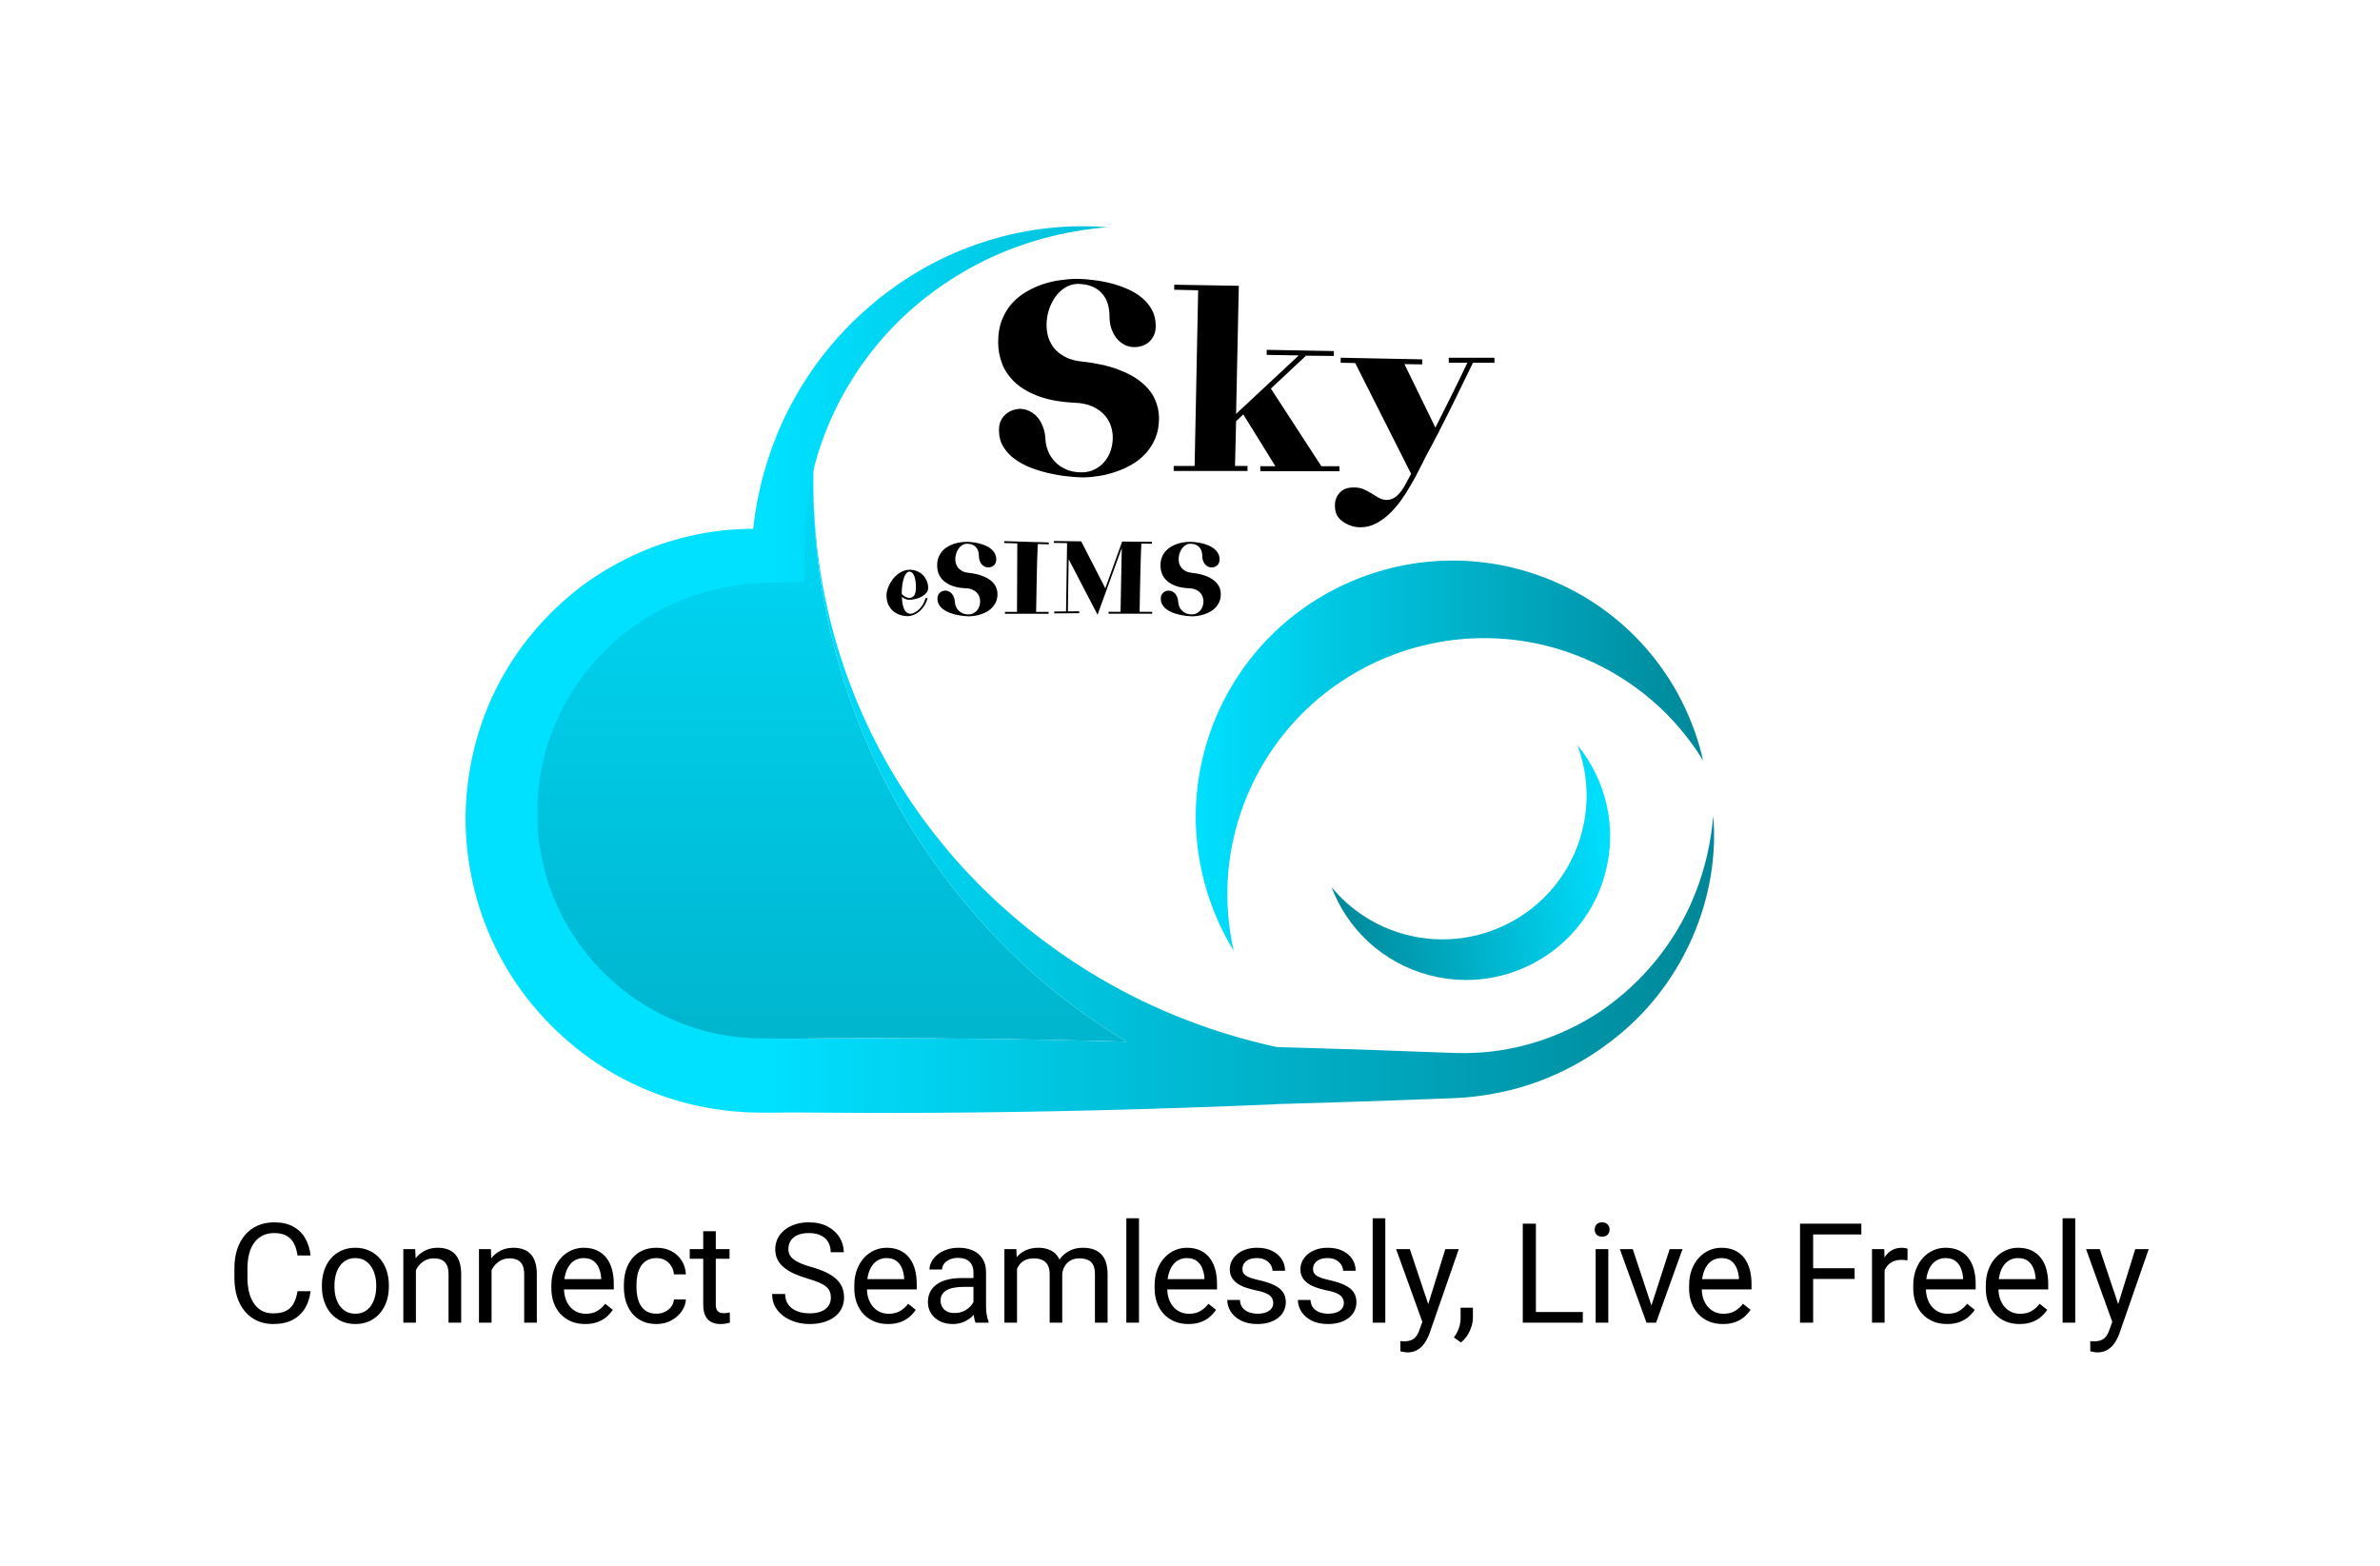 <svg width="547" height="360" viewBox="0 0 547 360" fill="none" xmlns="http://www.w3.org/2000/svg">
<path d="M68.375 296.766H71.375C71.219 298.203 70.807 299.49 70.141 300.625C69.474 301.76 68.531 302.661 67.312 303.328C66.094 303.984 64.573 304.312 62.75 304.312C61.417 304.312 60.203 304.062 59.109 303.562C58.026 303.062 57.094 302.354 56.312 301.438C55.531 300.51 54.927 299.401 54.5 298.109C54.083 296.807 53.875 295.359 53.875 293.766V291.5C53.875 289.906 54.083 288.464 54.5 287.172C54.927 285.87 55.536 284.755 56.328 283.828C57.13 282.901 58.094 282.188 59.219 281.688C60.344 281.188 61.609 280.938 63.016 280.938C64.734 280.938 66.188 281.26 67.375 281.906C68.562 282.552 69.484 283.448 70.141 284.594C70.807 285.729 71.219 287.047 71.375 288.547H68.375C68.229 287.484 67.958 286.573 67.562 285.812C67.167 285.042 66.604 284.448 65.875 284.031C65.146 283.615 64.193 283.406 63.016 283.406C62.005 283.406 61.115 283.599 60.344 283.984C59.583 284.37 58.943 284.917 58.422 285.625C57.911 286.333 57.526 287.182 57.266 288.172C57.005 289.161 56.875 290.26 56.875 291.469V293.766C56.875 294.88 56.99 295.927 57.219 296.906C57.458 297.885 57.818 298.745 58.297 299.484C58.776 300.224 59.385 300.807 60.125 301.234C60.865 301.651 61.74 301.859 62.75 301.859C64.031 301.859 65.052 301.656 65.812 301.25C66.573 300.844 67.146 300.26 67.531 299.5C67.927 298.74 68.208 297.828 68.375 296.766ZM73.981 295.734V295.375C73.981 294.156 74.158 293.026 74.513 291.984C74.867 290.932 75.377 290.021 76.044 289.25C76.71 288.469 77.518 287.865 78.466 287.438C79.413 287 80.476 286.781 81.653 286.781C82.841 286.781 83.908 287 84.856 287.438C85.815 287.865 86.627 288.469 87.294 289.25C87.971 290.021 88.487 290.932 88.841 291.984C89.195 293.026 89.372 294.156 89.372 295.375V295.734C89.372 296.953 89.195 298.083 88.841 299.125C88.487 300.167 87.971 301.078 87.294 301.859C86.627 302.63 85.82 303.234 84.872 303.672C83.934 304.099 82.872 304.312 81.684 304.312C80.497 304.312 79.429 304.099 78.481 303.672C77.533 303.234 76.721 302.63 76.044 301.859C75.377 301.078 74.867 300.167 74.513 299.125C74.158 298.083 73.981 296.953 73.981 295.734ZM76.872 295.375V295.734C76.872 296.578 76.971 297.375 77.169 298.125C77.367 298.865 77.663 299.521 78.059 300.094C78.466 300.667 78.971 301.12 79.575 301.453C80.179 301.776 80.882 301.938 81.684 301.938C82.476 301.938 83.169 301.776 83.763 301.453C84.367 301.12 84.867 300.667 85.263 300.094C85.658 299.521 85.955 298.865 86.153 298.125C86.362 297.375 86.466 296.578 86.466 295.734V295.375C86.466 294.542 86.362 293.755 86.153 293.016C85.955 292.266 85.653 291.604 85.247 291.031C84.851 290.448 84.351 289.99 83.747 289.656C83.153 289.323 82.455 289.156 81.653 289.156C80.862 289.156 80.163 289.323 79.559 289.656C78.966 289.99 78.466 290.448 78.059 291.031C77.663 291.604 77.367 292.266 77.169 293.016C76.971 293.755 76.872 294.542 76.872 295.375ZM95.588 290.703V304H92.697V287.094H95.431L95.588 290.703ZM94.9 294.906L93.697 294.859C93.707 293.703 93.879 292.635 94.213 291.656C94.546 290.667 95.015 289.807 95.619 289.078C96.223 288.349 96.942 287.786 97.775 287.391C98.619 286.984 99.551 286.781 100.572 286.781C101.405 286.781 102.155 286.896 102.822 287.125C103.489 287.344 104.056 287.698 104.525 288.188C105.004 288.677 105.369 289.312 105.619 290.094C105.869 290.865 105.994 291.807 105.994 292.922V304H103.088V292.891C103.088 292.005 102.957 291.297 102.697 290.766C102.436 290.224 102.056 289.833 101.556 289.594C101.056 289.344 100.442 289.219 99.713 289.219C98.994 289.219 98.338 289.37 97.744 289.672C97.16 289.974 96.655 290.391 96.228 290.922C95.811 291.453 95.483 292.062 95.244 292.75C95.015 293.427 94.9 294.146 94.9 294.906ZM112.975 290.703V304H110.084V287.094H112.819L112.975 290.703ZM112.287 294.906L111.084 294.859C111.095 293.703 111.267 292.635 111.6 291.656C111.933 290.667 112.402 289.807 113.006 289.078C113.61 288.349 114.329 287.786 115.162 287.391C116.006 286.984 116.939 286.781 117.959 286.781C118.793 286.781 119.543 286.896 120.209 287.125C120.876 287.344 121.444 287.698 121.912 288.188C122.392 288.677 122.756 289.312 123.006 290.094C123.256 290.865 123.381 291.807 123.381 292.922V304H120.475V292.891C120.475 292.005 120.345 291.297 120.084 290.766C119.824 290.224 119.444 289.833 118.944 289.594C118.444 289.344 117.829 289.219 117.1 289.219C116.381 289.219 115.725 289.37 115.131 289.672C114.548 289.974 114.043 290.391 113.616 290.922C113.199 291.453 112.871 292.062 112.631 292.75C112.402 293.427 112.287 294.146 112.287 294.906ZM134.488 304.312C133.31 304.312 132.243 304.115 131.284 303.719C130.336 303.312 129.519 302.745 128.831 302.016C128.154 301.286 127.633 300.422 127.269 299.422C126.904 298.422 126.722 297.328 126.722 296.141V295.484C126.722 294.109 126.925 292.885 127.331 291.812C127.738 290.729 128.29 289.812 128.988 289.062C129.685 288.312 130.477 287.745 131.363 287.359C132.248 286.974 133.165 286.781 134.113 286.781C135.321 286.781 136.363 286.99 137.238 287.406C138.123 287.823 138.847 288.406 139.409 289.156C139.972 289.896 140.389 290.771 140.659 291.781C140.93 292.781 141.066 293.875 141.066 295.062V296.359H128.441V294H138.175V293.781C138.133 293.031 137.977 292.302 137.706 291.594C137.446 290.885 137.029 290.302 136.456 289.844C135.883 289.385 135.102 289.156 134.113 289.156C133.456 289.156 132.852 289.297 132.3 289.578C131.748 289.849 131.274 290.255 130.878 290.797C130.482 291.339 130.175 292 129.956 292.781C129.738 293.562 129.628 294.464 129.628 295.484V296.141C129.628 296.943 129.738 297.698 129.956 298.406C130.185 299.104 130.514 299.719 130.941 300.25C131.378 300.781 131.904 301.198 132.519 301.5C133.144 301.802 133.852 301.953 134.644 301.953C135.665 301.953 136.529 301.745 137.238 301.328C137.946 300.911 138.566 300.354 139.097 299.656L140.847 301.047C140.482 301.599 140.019 302.125 139.456 302.625C138.894 303.125 138.201 303.531 137.378 303.844C136.566 304.156 135.602 304.312 134.488 304.312ZM150.906 301.938C151.594 301.938 152.229 301.797 152.812 301.516C153.396 301.234 153.875 300.849 154.25 300.359C154.625 299.859 154.839 299.292 154.891 298.656H157.641C157.589 299.656 157.25 300.589 156.625 301.453C156.01 302.307 155.203 303 154.203 303.531C153.203 304.052 152.104 304.312 150.906 304.312C149.635 304.312 148.526 304.089 147.578 303.641C146.641 303.193 145.859 302.578 145.234 301.797C144.62 301.016 144.156 300.12 143.844 299.109C143.542 298.089 143.391 297.01 143.391 295.875V295.219C143.391 294.083 143.542 293.01 143.844 292C144.156 290.979 144.62 290.078 145.234 289.297C145.859 288.516 146.641 287.901 147.578 287.453C148.526 287.005 149.635 286.781 150.906 286.781C152.229 286.781 153.385 287.052 154.375 287.594C155.365 288.125 156.141 288.854 156.703 289.781C157.276 290.698 157.589 291.74 157.641 292.906H154.891C154.839 292.208 154.641 291.578 154.297 291.016C153.964 290.453 153.505 290.005 152.922 289.672C152.349 289.328 151.677 289.156 150.906 289.156C150.021 289.156 149.276 289.333 148.672 289.688C148.078 290.031 147.604 290.5 147.25 291.094C146.906 291.677 146.656 292.328 146.5 293.047C146.354 293.755 146.281 294.479 146.281 295.219V295.875C146.281 296.615 146.354 297.344 146.5 298.062C146.646 298.781 146.891 299.432 147.234 300.016C147.589 300.599 148.062 301.068 148.656 301.422C149.26 301.766 150.01 301.938 150.906 301.938ZM167.669 287.094V289.312H158.528V287.094H167.669ZM161.622 282.984H164.512V299.812C164.512 300.385 164.601 300.818 164.778 301.109C164.955 301.401 165.184 301.594 165.466 301.688C165.747 301.781 166.049 301.828 166.372 301.828C166.611 301.828 166.861 301.807 167.122 301.766C167.393 301.714 167.596 301.672 167.731 301.641L167.747 304C167.518 304.073 167.216 304.141 166.841 304.203C166.476 304.276 166.033 304.312 165.512 304.312C164.804 304.312 164.153 304.172 163.559 303.891C162.966 303.609 162.492 303.141 162.137 302.484C161.794 301.818 161.622 300.922 161.622 299.797V282.984ZM190.959 298.25C190.959 297.719 190.876 297.25 190.709 296.844C190.553 296.427 190.272 296.052 189.866 295.719C189.47 295.385 188.918 295.068 188.209 294.766C187.511 294.464 186.626 294.156 185.553 293.844C184.428 293.51 183.412 293.141 182.506 292.734C181.6 292.318 180.824 291.844 180.178 291.312C179.532 290.781 179.037 290.172 178.694 289.484C178.35 288.797 178.178 288.01 178.178 287.125C178.178 286.24 178.36 285.422 178.725 284.672C179.09 283.922 179.61 283.271 180.287 282.719C180.975 282.156 181.793 281.719 182.741 281.406C183.689 281.094 184.746 280.938 185.912 280.938C187.621 280.938 189.069 281.266 190.256 281.922C191.454 282.568 192.366 283.417 192.991 284.469C193.616 285.51 193.928 286.625 193.928 287.812H190.928C190.928 286.958 190.746 286.203 190.381 285.547C190.017 284.88 189.465 284.359 188.725 283.984C187.985 283.599 187.048 283.406 185.912 283.406C184.84 283.406 183.954 283.568 183.256 283.891C182.558 284.214 182.037 284.651 181.694 285.203C181.36 285.755 181.194 286.385 181.194 287.094C181.194 287.573 181.293 288.01 181.491 288.406C181.699 288.792 182.017 289.151 182.444 289.484C182.881 289.818 183.433 290.125 184.1 290.406C184.777 290.688 185.584 290.958 186.522 291.219C187.814 291.583 188.928 291.99 189.866 292.438C190.803 292.885 191.574 293.391 192.178 293.953C192.793 294.505 193.246 295.135 193.537 295.844C193.84 296.542 193.991 297.333 193.991 298.219C193.991 299.146 193.803 299.984 193.428 300.734C193.053 301.484 192.517 302.125 191.819 302.656C191.121 303.188 190.282 303.599 189.303 303.891C188.334 304.172 187.251 304.312 186.053 304.312C185.001 304.312 183.965 304.167 182.944 303.875C181.933 303.583 181.011 303.146 180.178 302.562C179.355 301.979 178.694 301.26 178.194 300.406C177.704 299.542 177.459 298.542 177.459 297.406H180.459C180.459 298.188 180.61 298.859 180.912 299.422C181.215 299.974 181.626 300.432 182.147 300.797C182.678 301.161 183.277 301.432 183.944 301.609C184.621 301.776 185.324 301.859 186.053 301.859C187.105 301.859 187.996 301.714 188.725 301.422C189.454 301.13 190.006 300.714 190.381 300.172C190.767 299.63 190.959 298.99 190.959 298.25ZM204.113 304.312C202.935 304.312 201.868 304.115 200.909 303.719C199.961 303.312 199.144 302.745 198.456 302.016C197.779 301.286 197.258 300.422 196.894 299.422C196.529 298.422 196.347 297.328 196.347 296.141V295.484C196.347 294.109 196.55 292.885 196.956 291.812C197.363 290.729 197.915 289.812 198.613 289.062C199.31 288.312 200.102 287.745 200.988 287.359C201.873 286.974 202.79 286.781 203.738 286.781C204.946 286.781 205.988 286.99 206.863 287.406C207.748 287.823 208.472 288.406 209.034 289.156C209.597 289.896 210.014 290.771 210.284 291.781C210.555 292.781 210.691 293.875 210.691 295.062V296.359H198.066V294H207.8V293.781C207.758 293.031 207.602 292.302 207.331 291.594C207.071 290.885 206.654 290.302 206.081 289.844C205.508 289.385 204.727 289.156 203.738 289.156C203.081 289.156 202.477 289.297 201.925 289.578C201.373 289.849 200.899 290.255 200.503 290.797C200.107 291.339 199.8 292 199.581 292.781C199.363 293.562 199.253 294.464 199.253 295.484V296.141C199.253 296.943 199.363 297.698 199.581 298.406C199.81 299.104 200.139 299.719 200.566 300.25C201.003 300.781 201.529 301.198 202.144 301.5C202.769 301.802 203.477 301.953 204.269 301.953C205.29 301.953 206.154 301.745 206.863 301.328C207.571 300.911 208.191 300.354 208.722 299.656L210.472 301.047C210.107 301.599 209.644 302.125 209.081 302.625C208.519 303.125 207.826 303.531 207.003 303.844C206.191 304.156 205.227 304.312 204.113 304.312ZM223.734 301.109V292.406C223.734 291.74 223.599 291.161 223.328 290.672C223.068 290.172 222.672 289.786 222.141 289.516C221.609 289.245 220.953 289.109 220.172 289.109C219.443 289.109 218.802 289.234 218.25 289.484C217.708 289.734 217.281 290.062 216.969 290.469C216.667 290.875 216.516 291.312 216.516 291.781H213.625C213.625 291.177 213.781 290.578 214.094 289.984C214.406 289.391 214.854 288.854 215.438 288.375C216.031 287.885 216.74 287.5 217.562 287.219C218.396 286.927 219.323 286.781 220.344 286.781C221.573 286.781 222.656 286.99 223.594 287.406C224.542 287.823 225.281 288.453 225.812 289.297C226.354 290.13 226.625 291.177 226.625 292.438V300.312C226.625 300.875 226.672 301.474 226.766 302.109C226.87 302.745 227.021 303.292 227.219 303.75V304H224.203C224.057 303.667 223.943 303.224 223.859 302.672C223.776 302.109 223.734 301.589 223.734 301.109ZM224.234 293.75L224.266 295.781H221.344C220.521 295.781 219.786 295.849 219.141 295.984C218.495 296.109 217.953 296.302 217.516 296.562C217.078 296.823 216.745 297.151 216.516 297.547C216.286 297.932 216.172 298.385 216.172 298.906C216.172 299.438 216.292 299.922 216.531 300.359C216.771 300.797 217.13 301.146 217.609 301.406C218.099 301.656 218.698 301.781 219.406 301.781C220.292 301.781 221.073 301.594 221.75 301.219C222.427 300.844 222.964 300.385 223.359 299.844C223.766 299.302 223.984 298.776 224.016 298.266L225.25 299.656C225.177 300.094 224.979 300.578 224.656 301.109C224.333 301.641 223.901 302.151 223.359 302.641C222.828 303.12 222.193 303.521 221.453 303.844C220.724 304.156 219.901 304.312 218.984 304.312C217.839 304.312 216.833 304.089 215.969 303.641C215.115 303.193 214.448 302.594 213.969 301.844C213.5 301.083 213.266 300.234 213.266 299.297C213.266 298.391 213.443 297.594 213.797 296.906C214.151 296.208 214.661 295.63 215.328 295.172C215.995 294.703 216.797 294.349 217.734 294.109C218.672 293.87 219.719 293.75 220.875 293.75H224.234ZM233.747 290.453V304H230.841V287.094H233.591L233.747 290.453ZM233.153 294.906L231.809 294.859C231.82 293.703 231.971 292.635 232.262 291.656C232.554 290.667 232.986 289.807 233.559 289.078C234.132 288.349 234.846 287.786 235.7 287.391C236.554 286.984 237.544 286.781 238.669 286.781C239.46 286.781 240.19 286.896 240.856 287.125C241.523 287.344 242.101 287.693 242.591 288.172C243.08 288.651 243.46 289.266 243.731 290.016C244.002 290.766 244.137 291.672 244.137 292.734V304H241.247V292.875C241.247 291.99 241.096 291.281 240.794 290.75C240.502 290.219 240.085 289.833 239.544 289.594C239.002 289.344 238.367 289.219 237.637 289.219C236.783 289.219 236.07 289.37 235.497 289.672C234.924 289.974 234.466 290.391 234.122 290.922C233.778 291.453 233.528 292.062 233.372 292.75C233.226 293.427 233.153 294.146 233.153 294.906ZM244.106 293.312L242.169 293.906C242.179 292.979 242.33 292.089 242.622 291.234C242.924 290.38 243.356 289.62 243.919 288.953C244.492 288.286 245.195 287.76 246.028 287.375C246.861 286.979 247.815 286.781 248.887 286.781C249.794 286.781 250.596 286.901 251.294 287.141C252.002 287.38 252.596 287.75 253.075 288.25C253.565 288.74 253.934 289.37 254.184 290.141C254.434 290.911 254.559 291.828 254.559 292.891V304H251.653V292.859C251.653 291.911 251.502 291.177 251.2 290.656C250.908 290.125 250.492 289.755 249.95 289.547C249.419 289.328 248.783 289.219 248.044 289.219C247.408 289.219 246.846 289.328 246.356 289.547C245.867 289.766 245.455 290.068 245.122 290.453C244.789 290.828 244.533 291.26 244.356 291.75C244.19 292.24 244.106 292.76 244.106 293.312ZM261.775 280V304H258.869V280H261.775ZM273.131 304.312C271.954 304.312 270.886 304.115 269.928 303.719C268.98 303.312 268.163 302.745 267.475 302.016C266.798 301.286 266.277 300.422 265.913 299.422C265.548 298.422 265.366 297.328 265.366 296.141V295.484C265.366 294.109 265.569 292.885 265.975 291.812C266.381 290.729 266.933 289.812 267.631 289.062C268.329 288.312 269.121 287.745 270.006 287.359C270.892 286.974 271.808 286.781 272.756 286.781C273.965 286.781 275.006 286.99 275.881 287.406C276.767 287.823 277.491 288.406 278.053 289.156C278.616 289.896 279.032 290.771 279.303 291.781C279.574 292.781 279.709 293.875 279.709 295.062V296.359H267.084V294H276.819V293.781C276.777 293.031 276.621 292.302 276.35 291.594C276.09 290.885 275.673 290.302 275.1 289.844C274.527 289.385 273.746 289.156 272.756 289.156C272.1 289.156 271.496 289.297 270.944 289.578C270.392 289.849 269.918 290.255 269.522 290.797C269.126 291.339 268.819 292 268.6 292.781C268.381 293.562 268.272 294.464 268.272 295.484V296.141C268.272 296.943 268.381 297.698 268.6 298.406C268.829 299.104 269.157 299.719 269.584 300.25C270.022 300.781 270.548 301.198 271.163 301.5C271.788 301.802 272.496 301.953 273.288 301.953C274.308 301.953 275.173 301.745 275.881 301.328C276.59 300.911 277.209 300.354 277.741 299.656L279.491 301.047C279.126 301.599 278.663 302.125 278.1 302.625C277.538 303.125 276.845 303.531 276.022 303.844C275.209 304.156 274.246 304.312 273.131 304.312ZM292.628 299.516C292.628 299.099 292.534 298.714 292.347 298.359C292.17 297.995 291.8 297.667 291.238 297.375C290.685 297.073 289.852 296.812 288.738 296.594C287.8 296.396 286.951 296.161 286.191 295.891C285.441 295.62 284.8 295.292 284.269 294.906C283.748 294.521 283.347 294.068 283.066 293.547C282.784 293.026 282.644 292.417 282.644 291.719C282.644 291.052 282.79 290.422 283.081 289.828C283.383 289.234 283.805 288.708 284.347 288.25C284.899 287.792 285.56 287.432 286.331 287.172C287.102 286.911 287.961 286.781 288.909 286.781C290.264 286.781 291.42 287.021 292.378 287.5C293.336 287.979 294.071 288.62 294.581 289.422C295.092 290.214 295.347 291.094 295.347 292.062H292.456C292.456 291.594 292.316 291.141 292.034 290.703C291.764 290.255 291.363 289.885 290.831 289.594C290.31 289.302 289.67 289.156 288.909 289.156C288.107 289.156 287.456 289.281 286.956 289.531C286.467 289.771 286.107 290.078 285.878 290.453C285.659 290.828 285.55 291.224 285.55 291.641C285.55 291.953 285.602 292.234 285.706 292.484C285.821 292.724 286.019 292.948 286.3 293.156C286.581 293.354 286.977 293.542 287.488 293.719C287.998 293.896 288.649 294.073 289.441 294.25C290.826 294.562 291.967 294.938 292.863 295.375C293.758 295.812 294.425 296.349 294.863 296.984C295.3 297.62 295.519 298.391 295.519 299.297C295.519 300.036 295.363 300.714 295.05 301.328C294.748 301.943 294.305 302.474 293.722 302.922C293.149 303.359 292.461 303.703 291.659 303.953C290.868 304.193 289.977 304.312 288.988 304.312C287.498 304.312 286.238 304.047 285.206 303.516C284.175 302.984 283.394 302.297 282.863 301.453C282.331 300.609 282.066 299.719 282.066 298.781H284.972C285.014 299.573 285.243 300.203 285.659 300.672C286.076 301.13 286.586 301.458 287.191 301.656C287.795 301.844 288.394 301.938 288.988 301.938C289.779 301.938 290.441 301.833 290.972 301.625C291.514 301.417 291.925 301.13 292.206 300.766C292.488 300.401 292.628 299.984 292.628 299.516ZM308.859 299.516C308.859 299.099 308.766 298.714 308.578 298.359C308.401 297.995 308.031 297.667 307.469 297.375C306.917 297.073 306.083 296.812 304.969 296.594C304.031 296.396 303.182 296.161 302.422 295.891C301.672 295.62 301.031 295.292 300.5 294.906C299.979 294.521 299.578 294.068 299.297 293.547C299.016 293.026 298.875 292.417 298.875 291.719C298.875 291.052 299.021 290.422 299.312 289.828C299.615 289.234 300.036 288.708 300.578 288.25C301.13 287.792 301.792 287.432 302.562 287.172C303.333 286.911 304.193 286.781 305.141 286.781C306.495 286.781 307.651 287.021 308.609 287.5C309.568 287.979 310.302 288.62 310.812 289.422C311.323 290.214 311.578 291.094 311.578 292.062H308.688C308.688 291.594 308.547 291.141 308.266 290.703C307.995 290.255 307.594 289.885 307.062 289.594C306.542 289.302 305.901 289.156 305.141 289.156C304.339 289.156 303.688 289.281 303.188 289.531C302.698 289.771 302.339 290.078 302.109 290.453C301.891 290.828 301.781 291.224 301.781 291.641C301.781 291.953 301.833 292.234 301.938 292.484C302.052 292.724 302.25 292.948 302.531 293.156C302.812 293.354 303.208 293.542 303.719 293.719C304.229 293.896 304.88 294.073 305.672 294.25C307.057 294.562 308.198 294.938 309.094 295.375C309.99 295.812 310.656 296.349 311.094 296.984C311.531 297.62 311.75 298.391 311.75 299.297C311.75 300.036 311.594 300.714 311.281 301.328C310.979 301.943 310.536 302.474 309.953 302.922C309.38 303.359 308.693 303.703 307.891 303.953C307.099 304.193 306.208 304.312 305.219 304.312C303.729 304.312 302.469 304.047 301.438 303.516C300.406 302.984 299.625 302.297 299.094 301.453C298.562 300.609 298.297 299.719 298.297 298.781H301.203C301.245 299.573 301.474 300.203 301.891 300.672C302.307 301.13 302.818 301.458 303.422 301.656C304.026 301.844 304.625 301.938 305.219 301.938C306.01 301.938 306.672 301.833 307.203 301.625C307.745 301.417 308.156 301.13 308.438 300.766C308.719 300.401 308.859 299.984 308.859 299.516ZM318.388 280V304H315.481V280H318.388ZM327.478 302.25L332.181 287.094H335.275L328.494 306.609C328.337 307.026 328.129 307.474 327.869 307.953C327.619 308.443 327.296 308.906 326.9 309.344C326.504 309.781 326.025 310.135 325.462 310.406C324.91 310.688 324.249 310.828 323.478 310.828C323.249 310.828 322.957 310.797 322.603 310.734C322.249 310.672 321.999 310.62 321.853 310.578L321.837 308.234C321.921 308.245 322.051 308.255 322.228 308.266C322.416 308.286 322.546 308.297 322.619 308.297C323.275 308.297 323.832 308.208 324.291 308.031C324.749 307.865 325.134 307.578 325.447 307.172C325.77 306.776 326.046 306.229 326.275 305.531L327.478 302.25ZM324.025 287.094L328.416 300.219L329.166 303.266L327.087 304.328L320.869 287.094H324.025ZM338.522 300.562V302.891C338.522 303.839 338.282 304.839 337.803 305.891C337.324 306.953 336.652 307.839 335.788 308.547L334.147 307.406C334.48 306.948 334.761 306.479 334.991 306C335.22 305.531 335.392 305.042 335.506 304.531C335.631 304.031 335.694 303.5 335.694 302.938V300.562H338.522ZM363.781 301.547V304H352.406V301.547H363.781ZM353 281.25V304H349.984V281.25H353ZM369.638 287.094V304H366.731V287.094H369.638ZM366.513 282.609C366.513 282.141 366.653 281.745 366.934 281.422C367.226 281.099 367.653 280.938 368.216 280.938C368.768 280.938 369.19 281.099 369.481 281.422C369.783 281.745 369.934 282.141 369.934 282.609C369.934 283.057 369.783 283.443 369.481 283.766C369.19 284.078 368.768 284.234 368.216 284.234C367.653 284.234 367.226 284.078 366.934 283.766C366.653 283.443 366.513 283.057 366.513 282.609ZM379.119 301.391L383.744 287.094H386.697L380.619 304H378.681L379.119 301.391ZM375.259 287.094L380.025 301.469L380.353 304H378.416L372.291 287.094H375.259ZM395.975 304.312C394.798 304.312 393.73 304.115 392.772 303.719C391.824 303.312 391.006 302.745 390.319 302.016C389.642 301.286 389.121 300.422 388.756 299.422C388.392 298.422 388.209 297.328 388.209 296.141V295.484C388.209 294.109 388.413 292.885 388.819 291.812C389.225 290.729 389.777 289.812 390.475 289.062C391.173 288.312 391.965 287.745 392.85 287.359C393.735 286.974 394.652 286.781 395.6 286.781C396.808 286.781 397.85 286.99 398.725 287.406C399.61 287.823 400.334 288.406 400.897 289.156C401.459 289.896 401.876 290.771 402.147 291.781C402.418 292.781 402.553 293.875 402.553 295.062V296.359H389.928V294H399.663V293.781C399.621 293.031 399.465 292.302 399.194 291.594C398.933 290.885 398.517 290.302 397.944 289.844C397.371 289.385 396.59 289.156 395.6 289.156C394.944 289.156 394.34 289.297 393.788 289.578C393.235 289.849 392.761 290.255 392.366 290.797C391.97 291.339 391.663 292 391.444 292.781C391.225 293.562 391.116 294.464 391.116 295.484V296.141C391.116 296.943 391.225 297.698 391.444 298.406C391.673 299.104 392.001 299.719 392.428 300.25C392.866 300.781 393.392 301.198 394.006 301.5C394.631 301.802 395.34 301.953 396.131 301.953C397.152 301.953 398.017 301.745 398.725 301.328C399.433 300.911 400.053 300.354 400.584 299.656L402.334 301.047C401.97 301.599 401.506 302.125 400.944 302.625C400.381 303.125 399.689 303.531 398.866 303.844C398.053 304.156 397.09 304.312 395.975 304.312ZM416.719 281.25V304H413.703V281.25H416.719ZM426.25 291.484V293.953H416.062V291.484H426.25ZM427.797 281.25V283.719H416.062V281.25H427.797ZM433.138 289.75V304H430.247V287.094H433.059L433.138 289.75ZM438.419 287L438.403 289.688C438.164 289.635 437.934 289.604 437.716 289.594C437.507 289.573 437.268 289.562 436.997 289.562C436.33 289.562 435.742 289.667 435.231 289.875C434.721 290.083 434.289 290.375 433.934 290.75C433.58 291.125 433.299 291.573 433.091 292.094C432.893 292.604 432.763 293.167 432.7 293.781L431.888 294.25C431.888 293.229 431.986 292.271 432.184 291.375C432.393 290.479 432.71 289.688 433.138 289C433.565 288.302 434.106 287.76 434.763 287.375C435.429 286.979 436.221 286.781 437.138 286.781C437.346 286.781 437.585 286.807 437.856 286.859C438.127 286.901 438.315 286.948 438.419 287ZM447.494 304.312C446.317 304.312 445.249 304.115 444.291 303.719C443.343 303.312 442.525 302.745 441.837 302.016C441.16 301.286 440.64 300.422 440.275 299.422C439.91 298.422 439.728 297.328 439.728 296.141V295.484C439.728 294.109 439.931 292.885 440.337 291.812C440.744 290.729 441.296 289.812 441.994 289.062C442.692 288.312 443.483 287.745 444.369 287.359C445.254 286.974 446.171 286.781 447.119 286.781C448.327 286.781 449.369 286.99 450.244 287.406C451.129 287.823 451.853 288.406 452.416 289.156C452.978 289.896 453.395 290.771 453.666 291.781C453.936 292.781 454.072 293.875 454.072 295.062V296.359H441.447V294H451.181V293.781C451.14 293.031 450.983 292.302 450.712 291.594C450.452 290.885 450.035 290.302 449.462 289.844C448.89 289.385 448.108 289.156 447.119 289.156C446.462 289.156 445.858 289.297 445.306 289.578C444.754 289.849 444.28 290.255 443.884 290.797C443.489 291.339 443.181 292 442.962 292.781C442.744 293.562 442.634 294.464 442.634 295.484V296.141C442.634 296.943 442.744 297.698 442.962 298.406C443.192 299.104 443.52 299.719 443.947 300.25C444.384 300.781 444.91 301.198 445.525 301.5C446.15 301.802 446.858 301.953 447.65 301.953C448.671 301.953 449.535 301.745 450.244 301.328C450.952 300.911 451.572 300.354 452.103 299.656L453.853 301.047C453.489 301.599 453.025 302.125 452.462 302.625C451.9 303.125 451.207 303.531 450.384 303.844C449.572 304.156 448.608 304.312 447.494 304.312ZM464.163 304.312C462.985 304.312 461.918 304.115 460.959 303.719C460.011 303.312 459.194 302.745 458.506 302.016C457.829 301.286 457.308 300.422 456.944 299.422C456.579 298.422 456.397 297.328 456.397 296.141V295.484C456.397 294.109 456.6 292.885 457.006 291.812C457.413 290.729 457.965 289.812 458.663 289.062C459.36 288.312 460.152 287.745 461.038 287.359C461.923 286.974 462.84 286.781 463.788 286.781C464.996 286.781 466.038 286.99 466.913 287.406C467.798 287.823 468.522 288.406 469.084 289.156C469.647 289.896 470.064 290.771 470.334 291.781C470.605 292.781 470.741 293.875 470.741 295.062V296.359H458.116V294H467.85V293.781C467.808 293.031 467.652 292.302 467.381 291.594C467.121 290.885 466.704 290.302 466.131 289.844C465.558 289.385 464.777 289.156 463.788 289.156C463.131 289.156 462.527 289.297 461.975 289.578C461.423 289.849 460.949 290.255 460.553 290.797C460.157 291.339 459.85 292 459.631 292.781C459.413 293.562 459.303 294.464 459.303 295.484V296.141C459.303 296.943 459.413 297.698 459.631 298.406C459.86 299.104 460.189 299.719 460.616 300.25C461.053 300.781 461.579 301.198 462.194 301.5C462.819 301.802 463.527 301.953 464.319 301.953C465.34 301.953 466.204 301.745 466.913 301.328C467.621 300.911 468.241 300.354 468.772 299.656L470.522 301.047C470.157 301.599 469.694 302.125 469.131 302.625C468.569 303.125 467.876 303.531 467.053 303.844C466.241 304.156 465.277 304.312 464.163 304.312ZM476.956 280V304H474.05V280H476.956ZM486.047 302.25L490.75 287.094H493.844L487.062 306.609C486.906 307.026 486.698 307.474 486.438 307.953C486.188 308.443 485.865 308.906 485.469 309.344C485.073 309.781 484.594 310.135 484.031 310.406C483.479 310.688 482.818 310.828 482.047 310.828C481.818 310.828 481.526 310.797 481.172 310.734C480.818 310.672 480.568 310.62 480.422 310.578L480.406 308.234C480.49 308.245 480.62 308.255 480.797 308.266C480.984 308.286 481.115 308.297 481.188 308.297C481.844 308.297 482.401 308.208 482.859 308.031C483.318 307.865 483.703 307.578 484.016 307.172C484.339 306.776 484.615 306.229 484.844 305.531L486.047 302.25ZM482.594 287.094L486.984 300.219L487.734 303.266L485.656 304.328L479.438 287.094H482.594Z" fill="black"/>
<path d="M248.656 83.094C251.885 83.448 254.625 84.042 256.875 84.875C259.125 85.708 260.948 86.708 262.344 87.875C263.76 89.021 264.781 90.302 265.406 91.719C266.052 93.115 266.375 94.573 266.375 96.094C266.375 97.844 266.094 99.385 265.531 100.719C264.969 102.052 264.219 103.229 263.281 104.25C262.365 105.25 261.302 106.094 260.094 106.781C258.906 107.469 257.677 108.021 256.406 108.438C255.156 108.875 253.917 109.188 252.688 109.375C251.458 109.583 250.354 109.698 249.375 109.719H248.594C247.552 109.698 246.354 109.604 245 109.438C243.667 109.292 242.292 109.052 240.875 108.719C239.479 108.385 238.104 107.958 236.75 107.438C235.396 106.896 234.188 106.229 233.125 105.438C232.062 104.646 231.208 103.708 230.562 102.625C229.917 101.542 229.594 100.281 229.594 98.844C229.594 98.073 229.719 97.396 229.969 96.812C230.219 96.229 230.562 95.74 231 95.344C231.438 94.927 231.938 94.604 232.5 94.375C233.083 94.146 233.708 94.01 234.375 93.969C235.188 93.969 235.938 94.146 236.625 94.5C237.333 94.833 237.948 95.312 238.469 95.938C238.99 96.542 239.406 97.281 239.719 98.156C240.052 99.01 240.24 99.969 240.281 101.031C240.323 101.885 240.521 102.76 240.875 103.656C241.229 104.552 241.75 105.365 242.438 106.094C243.125 106.823 243.979 107.417 245 107.875C246.021 108.333 247.219 108.562 248.594 108.562C249.677 108.562 250.656 108.344 251.531 107.906C252.427 107.469 253.188 106.885 253.812 106.156C254.438 105.427 254.917 104.583 255.25 103.625C255.583 102.646 255.75 101.625 255.75 100.562C255.75 99.604 255.583 98.656 255.25 97.719C254.917 96.781 254.396 95.948 253.688 95.219C252.979 94.469 252.073 93.854 250.969 93.375C249.865 92.896 248.542 92.625 247 92.562C243.854 92.417 241.167 91.948 238.938 91.156C236.729 90.365 234.917 89.344 233.5 88.094C232.083 86.823 231.042 85.375 230.375 83.75C229.729 82.125 229.406 80.417 229.406 78.625C229.406 76.688 229.698 74.99 230.281 73.531C230.865 72.052 231.635 70.781 232.594 69.719C233.573 68.635 234.688 67.74 235.938 67.031C237.188 66.302 238.479 65.719 239.812 65.281C241.167 64.844 242.5 64.542 243.812 64.375C245.146 64.188 246.375 64.094 247.5 64.094H247.875C248.917 64.115 250.073 64.208 251.344 64.375C252.635 64.521 253.938 64.76 255.25 65.094C256.583 65.427 257.865 65.865 259.094 66.406C260.344 66.948 261.448 67.615 262.406 68.406C263.385 69.198 264.167 70.135 264.75 71.219C265.333 72.281 265.625 73.51 265.625 74.906C265.625 75.719 265.49 76.427 265.219 77.031C264.948 77.635 264.583 78.146 264.125 78.562C263.688 78.958 263.167 79.26 262.562 79.469C261.958 79.677 261.333 79.781 260.688 79.781C259.896 79.781 259.156 79.604 258.469 79.25C257.781 78.896 257.177 78.406 256.656 77.781C256.156 77.156 255.75 76.417 255.438 75.562C255.146 74.688 255 73.729 255 72.688C255 71.792 254.885 70.906 254.656 70.031C254.427 69.156 254.031 68.375 253.469 67.688C252.927 66.979 252.198 66.406 251.281 65.969C250.365 65.531 249.229 65.292 247.875 65.25H247.562C246.542 65.292 245.594 65.594 244.719 66.156C243.865 66.698 243.125 67.417 242.5 68.312C241.875 69.208 241.385 70.219 241.031 71.344C240.698 72.448 240.531 73.573 240.531 74.719C240.531 75.719 240.677 76.688 240.969 77.625C241.281 78.562 241.76 79.417 242.406 80.188C243.073 80.938 243.917 81.573 244.938 82.094C245.958 82.615 247.198 82.948 248.656 83.094ZM269.75 107.094H274.562L275.375 66.719L269.875 66.594V65.438L284.719 65.688L284.094 95.125L298.5 81.688L291.125 81.562V80.406L306.562 80.688V81.812L299.969 81.75L300.094 81.812L292.094 89.312L303.688 107.156H307.844V108.312H289.656V107.156H293.125L285.75 95.25L284.094 96.812L283.844 107.094H286.719V108.25H269.75V107.094ZM332.969 82.219H343.469V83.375H338.531C335.115 90.458 332.479 95.792 330.625 99.375C329.542 101.479 328.594 103.271 327.781 104.75C327.323 105.625 326.812 106.635 326.25 107.781C325.688 108.927 325.052 110.104 324.344 111.312C323.656 112.542 322.896 113.74 322.062 114.906C321.229 116.094 320.323 117.146 319.344 118.062C318.385 119 317.344 119.75 316.219 120.312C315.115 120.896 313.938 121.188 312.688 121.188C311.979 121.188 311.323 121.094 310.719 120.906C310.115 120.719 309.573 120.479 309.094 120.188C308.615 119.917 308.208 119.604 307.875 119.25C307.562 118.896 307.333 118.562 307.188 118.25C306.958 117.729 306.833 117.104 306.812 116.375C306.771 115.646 306.896 114.958 307.188 114.312C307.479 113.667 307.948 113.115 308.594 112.656C309.26 112.219 310.177 112.01 311.344 112.031C312.177 112.052 312.906 112.208 313.531 112.5C314.156 112.792 314.74 113.104 315.281 113.438C315.823 113.792 316.354 114.115 316.875 114.406C317.417 114.719 318 114.885 318.625 114.906C319.375 114.906 320.031 114.708 320.594 114.312C321.156 113.917 321.656 113.417 322.094 112.812C322.531 112.208 322.927 111.552 323.281 110.844C323.635 110.156 323.979 109.51 324.312 108.906L311.469 83.438L308.125 83.375V82.219L326.875 82.594V83.75L322.781 83.688L329.906 98.281C330.802 96.51 331.854 94.406 333.062 91.969C334.292 89.531 335.688 86.667 337.25 83.375H332.969V82.219Z" fill="black"/>
<path d="M213.324 135.117C213.324 135.531 213.191 135.906 212.926 136.242C212.66 136.57 212.316 136.852 211.895 137.086C211.48 137.32 211.016 137.508 210.5 137.648C209.992 137.781 209.492 137.852 209 137.859C208.969 137.859 208.898 137.855 208.789 137.848C208.68 137.84 208.547 137.816 208.391 137.777C208.234 137.73 208.059 137.66 207.863 137.566C207.668 137.473 207.473 137.336 207.277 137.156C207.301 137.852 207.363 138.449 207.465 138.949C207.574 139.441 207.715 139.848 207.887 140.168C208.066 140.48 208.273 140.711 208.508 140.859C208.75 141 209.012 141.07 209.293 141.07C209.457 141.07 209.676 141.016 209.949 140.906C210.23 140.797 210.52 140.629 210.816 140.402C211.121 140.176 211.418 139.887 211.707 139.535C211.996 139.184 212.238 138.762 212.434 138.27L212.773 137.402L213.195 137.543L213.008 138.07C212.836 138.531 212.609 138.969 212.328 139.383C212.047 139.797 211.719 140.168 211.344 140.496C210.977 140.816 210.566 141.074 210.113 141.27C209.66 141.473 209.176 141.59 208.66 141.621C207.762 141.59 207 141.43 206.375 141.141C205.75 140.852 205.242 140.484 204.852 140.039C204.461 139.594 204.176 139.098 203.996 138.551C203.824 138.004 203.738 137.453 203.738 136.898C203.738 136.531 203.793 136.133 203.902 135.703C204.02 135.266 204.188 134.828 204.406 134.391C204.625 133.945 204.891 133.516 205.203 133.102C205.523 132.688 205.883 132.32 206.281 132C206.688 131.68 207.129 131.426 207.605 131.238C208.09 131.043 208.609 130.945 209.164 130.945C209.672 130.961 210.125 131.039 210.523 131.18C210.93 131.312 211.285 131.492 211.59 131.719C211.902 131.938 212.168 132.188 212.387 132.469C212.605 132.75 212.785 133.043 212.926 133.348C213.066 133.645 213.168 133.949 213.23 134.262C213.293 134.566 213.324 134.852 213.324 135.117ZM208.977 131.379C208.727 131.395 208.492 131.535 208.273 131.801C208.062 132.066 207.879 132.43 207.723 132.891C207.574 133.344 207.457 133.879 207.371 134.496C207.285 135.113 207.242 135.777 207.242 136.488C207.438 136.715 207.633 136.891 207.828 137.016C208.023 137.141 208.203 137.234 208.367 137.297C208.531 137.352 208.668 137.387 208.777 137.402C208.887 137.418 208.953 137.426 208.977 137.426C209.281 137.418 209.531 137.352 209.727 137.227C209.93 137.102 210.086 136.93 210.195 136.711C210.312 136.492 210.395 136.23 210.441 135.926C210.488 135.621 210.512 135.281 210.512 134.906C210.512 134.438 210.48 133.992 210.418 133.57C210.363 133.141 210.273 132.766 210.148 132.445C210.031 132.117 209.875 131.859 209.68 131.672C209.484 131.477 209.25 131.379 208.977 131.379ZM222.605 131.66C223.816 131.793 224.844 132.016 225.688 132.328C226.531 132.641 227.215 133.016 227.738 133.453C228.27 133.883 228.652 134.363 228.887 134.895C229.129 135.418 229.25 135.965 229.25 136.535C229.25 137.191 229.145 137.77 228.934 138.27C228.723 138.77 228.441 139.211 228.09 139.594C227.746 139.969 227.348 140.285 226.895 140.543C226.449 140.801 225.988 141.008 225.512 141.164C225.043 141.328 224.578 141.445 224.117 141.516C223.656 141.594 223.242 141.637 222.875 141.645H222.582C222.191 141.637 221.742 141.602 221.234 141.539C220.734 141.484 220.219 141.395 219.688 141.27C219.164 141.145 218.648 140.984 218.141 140.789C217.633 140.586 217.18 140.336 216.781 140.039C216.383 139.742 216.062 139.391 215.82 138.984C215.578 138.578 215.457 138.105 215.457 137.566C215.457 137.277 215.504 137.023 215.598 136.805C215.691 136.586 215.82 136.402 215.984 136.254C216.148 136.098 216.336 135.977 216.547 135.891C216.766 135.805 217 135.754 217.25 135.738C217.555 135.738 217.836 135.805 218.094 135.938C218.359 136.062 218.59 136.242 218.785 136.477C218.98 136.703 219.137 136.98 219.254 137.309C219.379 137.629 219.449 137.988 219.465 138.387C219.48 138.707 219.555 139.035 219.688 139.371C219.82 139.707 220.016 140.012 220.273 140.285C220.531 140.559 220.852 140.781 221.234 140.953C221.617 141.125 222.066 141.211 222.582 141.211C222.988 141.211 223.355 141.129 223.684 140.965C224.02 140.801 224.305 140.582 224.539 140.309C224.773 140.035 224.953 139.719 225.078 139.359C225.203 138.992 225.266 138.609 225.266 138.211C225.266 137.852 225.203 137.496 225.078 137.145C224.953 136.793 224.758 136.48 224.492 136.207C224.227 135.926 223.887 135.695 223.473 135.516C223.059 135.336 222.562 135.234 221.984 135.211C220.805 135.156 219.797 134.98 218.961 134.684C218.133 134.387 217.453 134.004 216.922 133.535C216.391 133.059 216 132.516 215.75 131.906C215.508 131.297 215.387 130.656 215.387 129.984C215.387 129.258 215.496 128.621 215.715 128.074C215.934 127.52 216.223 127.043 216.582 126.645C216.949 126.238 217.367 125.902 217.836 125.637C218.305 125.363 218.789 125.145 219.289 124.98C219.797 124.816 220.297 124.703 220.789 124.641C221.289 124.57 221.75 124.535 222.172 124.535H222.312C222.703 124.543 223.137 124.578 223.613 124.641C224.098 124.695 224.586 124.785 225.078 124.91C225.578 125.035 226.059 125.199 226.52 125.402C226.988 125.605 227.402 125.855 227.762 126.152C228.129 126.449 228.422 126.801 228.641 127.207C228.859 127.605 228.969 128.066 228.969 128.59C228.969 128.895 228.918 129.16 228.816 129.387C228.715 129.613 228.578 129.805 228.406 129.961C228.242 130.109 228.047 130.223 227.82 130.301C227.594 130.379 227.359 130.418 227.117 130.418C226.82 130.418 226.543 130.352 226.285 130.219C226.027 130.086 225.801 129.902 225.605 129.668C225.418 129.434 225.266 129.156 225.148 128.836C225.039 128.508 224.984 128.148 224.984 127.758C224.984 127.422 224.941 127.09 224.855 126.762C224.77 126.434 224.621 126.141 224.41 125.883C224.207 125.617 223.934 125.402 223.59 125.238C223.246 125.074 222.82 124.984 222.312 124.969H222.195C221.812 124.984 221.457 125.098 221.129 125.309C220.809 125.512 220.531 125.781 220.297 126.117C220.062 126.453 219.879 126.832 219.746 127.254C219.621 127.668 219.559 128.09 219.559 128.52C219.559 128.895 219.613 129.258 219.723 129.609C219.84 129.961 220.02 130.281 220.262 130.57C220.512 130.852 220.828 131.09 221.211 131.285C221.594 131.48 222.059 131.605 222.605 131.66ZM230.973 140.637H233.738L233.809 124.898L230.809 124.805V124.371L241.051 124.676V125.109L238.531 125.039C238.523 125.141 238.512 125.32 238.496 125.578C238.48 125.836 238.465 126.211 238.449 126.703C238.434 127.195 238.41 127.824 238.379 128.59C238.355 129.355 238.332 130.301 238.309 131.426C238.285 132.543 238.258 133.859 238.227 135.375C238.195 136.891 238.164 138.645 238.133 140.637H241.004V141.07H230.973V140.637ZM242.293 140.543L245.012 140.52L245.246 124.828L242.223 124.781V124.348L248.492 124.418L254.035 135.211L257.914 124.465L264.758 124.535V124.969L262.332 124.945C262.324 125.016 262.312 125.164 262.297 125.391C262.289 125.609 262.273 125.953 262.25 126.422C262.234 126.891 262.215 127.504 262.191 128.262C262.168 129.02 262.141 129.969 262.109 131.109C262.078 132.242 262.047 133.59 262.016 135.152C261.984 136.715 261.953 138.535 261.922 140.613H264.805V141.047H254.773V140.613H257.539L257.82 125.953L252.254 141.293L245.609 128.52L245.434 140.52L248.035 140.496V140.93L242.293 140.977V140.543ZM273.934 131.66C275.145 131.793 276.172 132.016 277.016 132.328C277.859 132.641 278.543 133.016 279.066 133.453C279.598 133.883 279.98 134.363 280.215 134.895C280.457 135.418 280.578 135.965 280.578 136.535C280.578 137.191 280.473 137.77 280.262 138.27C280.051 138.77 279.77 139.211 279.418 139.594C279.074 139.969 278.676 140.285 278.223 140.543C277.777 140.801 277.316 141.008 276.84 141.164C276.371 141.328 275.906 141.445 275.445 141.516C274.984 141.594 274.57 141.637 274.203 141.645H273.91C273.52 141.637 273.07 141.602 272.562 141.539C272.062 141.484 271.547 141.395 271.016 141.27C270.492 141.145 269.977 140.984 269.469 140.789C268.961 140.586 268.508 140.336 268.109 140.039C267.711 139.742 267.391 139.391 267.148 138.984C266.906 138.578 266.785 138.105 266.785 137.566C266.785 137.277 266.832 137.023 266.926 136.805C267.02 136.586 267.148 136.402 267.312 136.254C267.477 136.098 267.664 135.977 267.875 135.891C268.094 135.805 268.328 135.754 268.578 135.738C268.883 135.738 269.164 135.805 269.422 135.938C269.688 136.062 269.918 136.242 270.113 136.477C270.309 136.703 270.465 136.98 270.582 137.309C270.707 137.629 270.777 137.988 270.793 138.387C270.809 138.707 270.883 139.035 271.016 139.371C271.148 139.707 271.344 140.012 271.602 140.285C271.859 140.559 272.18 140.781 272.562 140.953C272.945 141.125 273.395 141.211 273.91 141.211C274.316 141.211 274.684 141.129 275.012 140.965C275.348 140.801 275.633 140.582 275.867 140.309C276.102 140.035 276.281 139.719 276.406 139.359C276.531 138.992 276.594 138.609 276.594 138.211C276.594 137.852 276.531 137.496 276.406 137.145C276.281 136.793 276.086 136.48 275.82 136.207C275.555 135.926 275.215 135.695 274.801 135.516C274.387 135.336 273.891 135.234 273.312 135.211C272.133 135.156 271.125 134.98 270.289 134.684C269.461 134.387 268.781 134.004 268.25 133.535C267.719 133.059 267.328 132.516 267.078 131.906C266.836 131.297 266.715 130.656 266.715 129.984C266.715 129.258 266.824 128.621 267.043 128.074C267.262 127.52 267.551 127.043 267.91 126.645C268.277 126.238 268.695 125.902 269.164 125.637C269.633 125.363 270.117 125.145 270.617 124.98C271.125 124.816 271.625 124.703 272.117 124.641C272.617 124.57 273.078 124.535 273.5 124.535H273.641C274.031 124.543 274.465 124.578 274.941 124.641C275.426 124.695 275.914 124.785 276.406 124.91C276.906 125.035 277.387 125.199 277.848 125.402C278.316 125.605 278.73 125.855 279.09 126.152C279.457 126.449 279.75 126.801 279.969 127.207C280.188 127.605 280.297 128.066 280.297 128.59C280.297 128.895 280.246 129.16 280.145 129.387C280.043 129.613 279.906 129.805 279.734 129.961C279.57 130.109 279.375 130.223 279.148 130.301C278.922 130.379 278.688 130.418 278.445 130.418C278.148 130.418 277.871 130.352 277.613 130.219C277.355 130.086 277.129 129.902 276.934 129.668C276.746 129.434 276.594 129.156 276.477 128.836C276.367 128.508 276.312 128.148 276.312 127.758C276.312 127.422 276.27 127.09 276.184 126.762C276.098 126.434 275.949 126.141 275.738 125.883C275.535 125.617 275.262 125.402 274.918 125.238C274.574 125.074 274.148 124.984 273.641 124.969H273.523C273.141 124.984 272.785 125.098 272.457 125.309C272.137 125.512 271.859 125.781 271.625 126.117C271.391 126.453 271.207 126.832 271.074 127.254C270.949 127.668 270.887 128.09 270.887 128.52C270.887 128.895 270.941 129.258 271.051 129.609C271.168 129.961 271.348 130.281 271.59 130.57C271.84 130.852 272.156 131.09 272.539 131.285C272.922 131.48 273.387 131.605 273.934 131.66Z" fill="black"/>
<g filter="url(#filter0_d_1158_98)">
<path fill-rule="evenodd" clip-rule="evenodd" d="M258.917 235.418C244.338 235.015 229.758 234.745 215.178 234.66C210.867 234.629 206.558 234.614 202.247 234.614C193.696 234.614 185.143 234.673 176.592 234.775C176.247 234.787 175.923 234.792 175.612 234.792C174.379 234.792 173.368 234.714 172.231 234.69L170.15 234.628C169.456 234.607 168.778 234.454 168.09 234.376C166.725 234.155 165.328 234.079 163.98 233.762L159.919 232.84C154.576 231.303 149.47 228.929 144.754 225.876C135.29 219.753 127.952 210.369 123.79 199.601C121.846 194.162 120.687 188.397 120.42 182.505L120.399 178.073C120.507 176.603 120.682 175.134 120.814 173.653C120.879 172.157 121.31 170.73 121.565 169.26L122.001 167.061L122.657 164.92C124.327 159.179 126.94 153.623 130.512 148.681C134.03 143.704 138.381 139.261 143.365 135.577C153.179 128.444 165.354 124.61 177.851 124.61C178.153 124.61 178.457 124.612 178.76 124.617L178.772 124.617L178.803 124.617C179.252 124.605 179.606 124.232 179.594 123.783C179.425 117.439 180.093 111.058 181.555 104.845C183.031 98.823 185.281 92.983 188.208 87.491C187.35 93.919 186.904 100.403 186.935 106.885L186.934 106.902L186.935 106.925C186.9 122.369 189.311 137.807 193.973 152.591C198.689 167.363 205.64 181.509 214.743 194.296C223.816 207.091 234.942 218.611 247.81 228.042C251.383 230.667 255.099 233.119 258.917 235.418Z" fill="url(#paint0_linear_1158_98)"/>
<path fill-rule="evenodd" clip-rule="evenodd" d="M364.095 147.327C375.903 152.306 385.227 160.677 391.439 170.814C387.389 152.929 375.065 137.183 356.843 129.499C326.813 116.837 292.179 130.858 279.486 160.815C271.784 178.993 273.945 198.854 283.533 214.497C280.908 202.907 281.747 190.422 286.738 178.643C299.431 148.685 334.065 134.665 364.095 147.327Z" fill="url(#paint1_linear_1158_98)"/>
<path fill-rule="evenodd" clip-rule="evenodd" d="M323.024 210.787C316.082 208.943 310.254 205.022 306.016 199.878C309.657 209.491 317.724 217.273 328.438 220.119C346.094 224.809 364.228 214.329 368.941 196.711C371.801 186.021 369.055 175.164 362.515 167.227C364.874 173.456 365.381 180.452 363.527 187.38C358.814 204.998 340.68 215.478 323.024 210.787Z" fill="url(#paint2_linear_1158_98)"/>
<path fill-rule="evenodd" clip-rule="evenodd" d="M393.757 183.495C392.986 192.748 390.24 201.658 385.689 209.397C381.146 217.139 374.885 223.687 367.652 228.57C360.36 233.386 352.086 236.471 343.634 237.567C341.524 237.869 339.395 237.984 337.275 238.032C336.215 238.064 335.152 238.008 334.095 238.007L330.643 237.884L316.761 237.372C308.981 237.105 301.2 236.873 293.419 236.649C279.226 233.557 265.37 228.261 252.633 220.748C239.728 213.133 227.906 203.356 218.056 191.727C208.223 180.102 200.279 166.704 195.004 152.238C189.649 137.799 186.99 122.348 186.934 106.902L186.935 106.925C186.901 122.369 189.312 137.808 193.973 152.591C198.689 167.363 205.64 181.509 214.743 194.296C223.816 207.091 234.942 218.611 247.81 228.042C251.383 230.668 255.099 233.119 258.917 235.418C244.338 235.015 229.758 234.745 215.178 234.66C204.238 234.581 193.297 234.626 182.357 234.73L177.946 234.693L176.21 234.688C175.636 234.685 175.025 234.689 174.562 234.667C173.568 234.623 172.57 234.645 171.582 234.538C170.591 234.464 169.6 234.392 168.619 234.241C167.632 234.133 166.655 233.966 165.682 233.777C161.784 233.056 157.976 231.875 154.366 230.246C150.763 228.612 147.297 226.644 144.135 224.246C140.972 221.853 138.076 219.104 135.519 216.068C130.476 209.946 126.731 202.73 124.908 194.987C123.043 187.268 123.016 179.039 124.75 171.245C125.609 167.338 126.976 163.543 128.748 159.938C130.509 156.329 132.656 152.882 135.23 149.758C140.332 143.473 146.93 138.372 154.346 134.917C158.063 133.202 161.997 131.955 166.031 131.115C168.046 130.678 170.098 130.41 172.16 130.198L175.289 130.005L178.76 129.895L185.058 129.696L184.872 123.783C184.663 117.148 185.35 110.457 186.974 103.959C186.957 104.934 186.93 105.909 186.935 106.885L186.934 106.902C186.939 105.875 186.978 104.849 187.006 103.823C187.605 101.443 188.323 99.088 189.182 96.773C192.345 88.084 197.267 79.954 203.569 72.928C209.896 65.917 217.673 60.129 226.325 55.856C235.003 51.632 244.593 49.032 254.497 48.229C244.595 47.434 234.382 48.71 224.758 52.064C215.099 55.343 206.089 60.756 198.384 67.725C190.649 74.674 184.312 83.299 179.876 92.9C176.328 100.633 174.023 109 173.096 117.547C172.557 117.546 172.015 117.546 171.48 117.553C168.927 117.646 166.366 117.822 163.826 118.202C158.743 118.932 153.729 120.274 148.927 122.178C144.134 124.105 139.548 126.579 135.295 129.552C131.051 132.54 127.182 136.062 123.722 139.954C116.799 147.739 111.728 157.251 109.138 167.441C107.835 172.532 107.123 177.779 107.012 183.033C106.909 188.286 107.48 193.566 108.613 198.721C110.857 209.048 115.642 218.814 122.366 226.97C129.112 235.099 137.703 241.736 147.422 245.97C152.263 248.114 157.366 249.666 162.572 250.601C163.873 250.843 165.177 251.055 166.492 251.197C167.802 251.382 169.118 251.479 170.435 251.568C171.751 251.691 173.071 251.675 174.389 251.715L176.21 251.726L177.946 251.721L182.362 251.684C193.301 251.789 204.239 251.833 215.178 251.754C240.902 251.604 266.626 250.93 292.35 249.838L292.934 249.815C293.059 249.81 293.178 249.781 293.301 249.768C301.121 249.544 308.941 249.31 316.761 249.042L330.643 248.53L334.131 248.397C335.385 248.31 336.64 248.283 337.887 248.135C340.381 247.868 342.864 247.513 345.302 246.953C355.099 244.885 364.214 240.313 371.786 234.111C387.097 221.767 395.354 202.03 393.757 183.495Z" fill="url(#paint3_linear_1158_98)"/>
</g>
<defs>
<filter id="filter0_d_1158_98" x="103" y="48" width="294.952" height="211.794" filterUnits="userSpaceOnUse" color-interpolation-filters="sRGB">
<feFlood flood-opacity="0" result="BackgroundImageFix"/>
<feColorMatrix in="SourceAlpha" type="matrix" values="0 0 0 0 0 0 0 0 0 0 0 0 0 0 0 0 0 0 127 0" result="hardAlpha"/>
<feOffset dy="4"/>
<feGaussianBlur stdDeviation="2"/>
<feComposite in2="hardAlpha" operator="out"/>
<feColorMatrix type="matrix" values="0 0 0 0 0 0 0 0 0 0 0 0 0 0 0 0 0 0 0.25 0"/>
<feBlend mode="normal" in2="BackgroundImageFix" result="effect1_dropShadow_1158_98"/>
<feBlend mode="normal" in="SourceGraphic" in2="effect1_dropShadow_1158_98" result="shape"/>
</filter>
<linearGradient id="paint0_linear_1158_98" x1="190" y1="80.5" x2="190" y2="399.5" gradientUnits="userSpaceOnUse">
<stop stop-color="#00E0FF"/>
<stop offset="1" stop-color="#008799"/>
</linearGradient>
<linearGradient id="paint1_linear_1158_98" x1="274.819" y1="169.668" x2="391.44" y2="169.668" gradientUnits="userSpaceOnUse">
<stop stop-color="#00E0FF"/>
<stop offset="1" stop-color="#008799"/>
</linearGradient>
<linearGradient id="paint2_linear_1158_98" x1="370.843" y1="191.434" x2="306.105" y2="200.515" gradientUnits="userSpaceOnUse">
<stop stop-color="#00E0FF"/>
<stop offset="1" stop-color="#008799"/>
</linearGradient>
<linearGradient id="paint3_linear_1158_98" x1="177.5" y1="150" x2="393.953" y2="149.897" gradientUnits="userSpaceOnUse">
<stop stop-color="#00E0FF"/>
<stop offset="1" stop-color="#008799"/>
</linearGradient>
</defs>
</svg>
